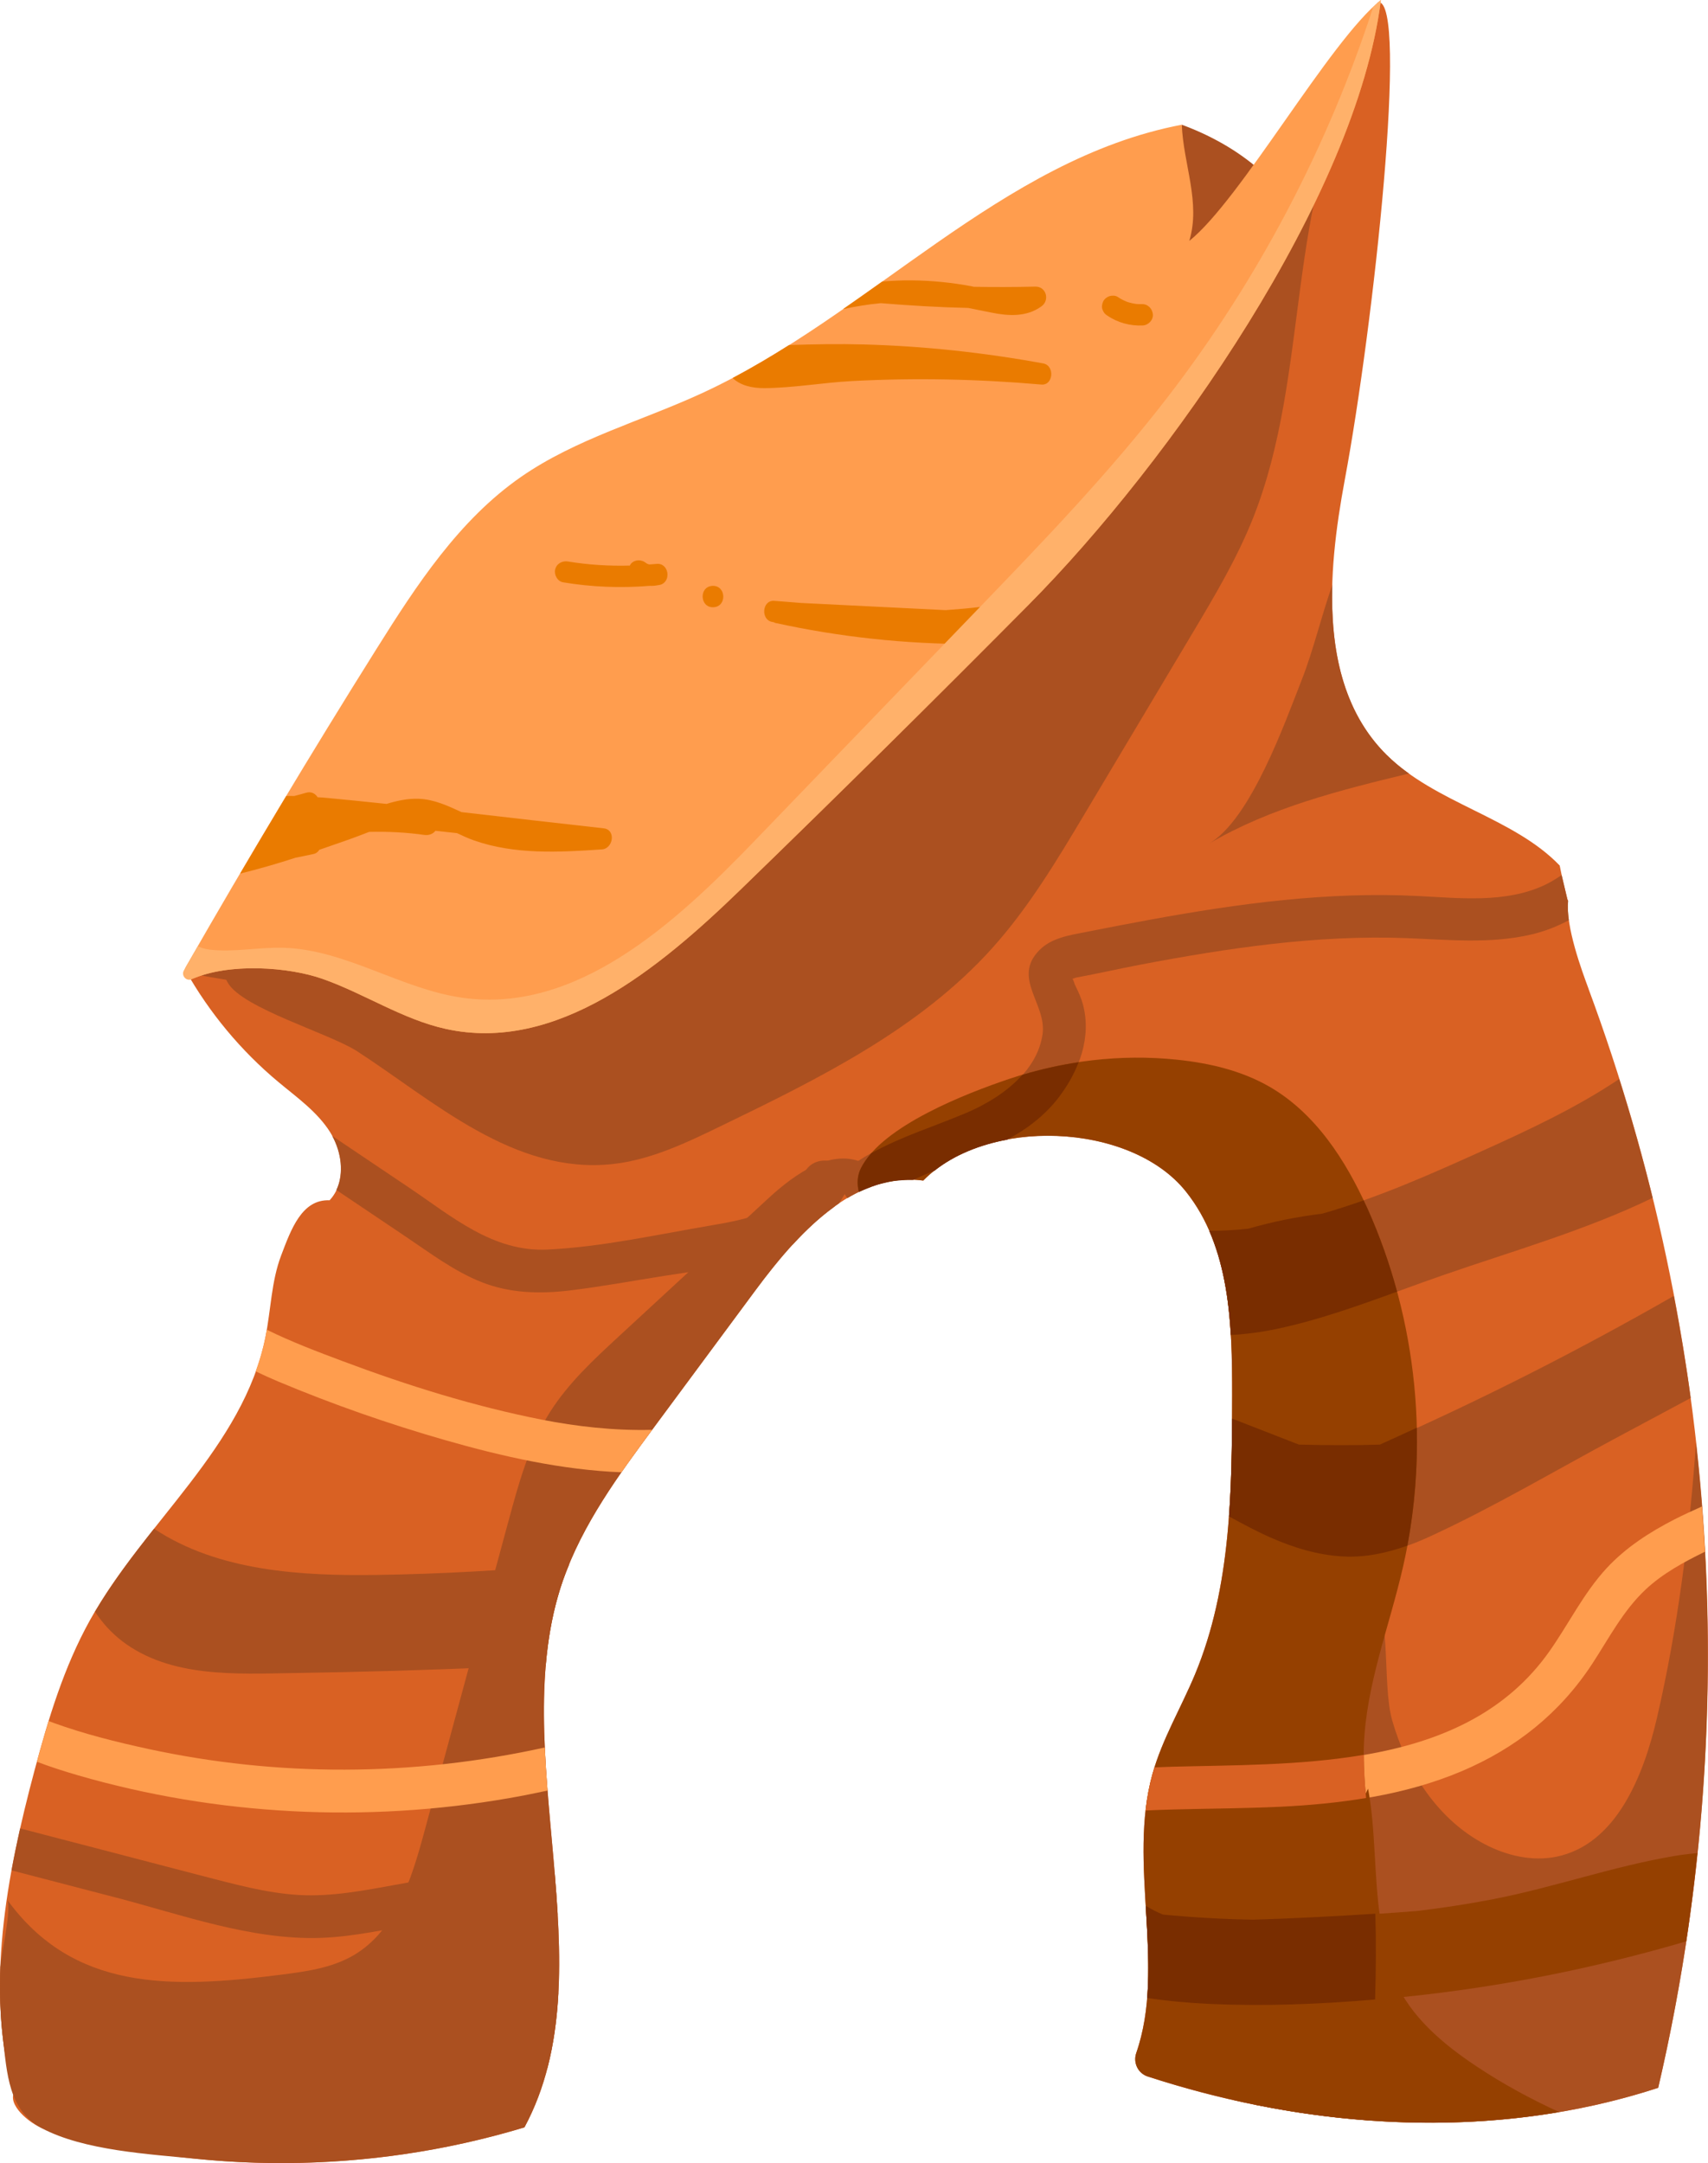 <svg xmlns="http://www.w3.org/2000/svg" width="853.04" height="1080" viewBox="0 0 853.04 1080"><g id="a"/><g id="b"><g id="c"><g id="d"><path d="M655.41 122.03c-11.19-29.18-35.86-48.97-65.19-59.76-6.68 39.03-13.41 83.25-11.47 122.8 17.92-10.56 35.85-21.12 53.77-31.68 8.66-5.1 26.49-21.98 22.89-31.36z" fill="#ab5020"/><path d="M793.41 493.75c-3.44-9.28-11.49-31.02-10.27-44.03-.09-.26-.28-.48-.34-.75-1.25-5.55-2.77-11.16-3.83-16.83-23.14-24.07-62.09-31.07-86.45-55.23-34.33-34.04-29.73-89.97-20.86-137.49 14.41-77.17 31.98-239.43 16.65-238.37-30.81 36.31-42.34 84.82-65.47 126.44-26.11 46.96-66.49 84.22-107.92 118.44-122.78 101.39-274.56 179.06-422.24 238.61 11.88 21.12 27.64 40.06 46.24 55.59 9.33 7.79 19.59 14.97 26.04 25.27 6.45 10.3 7.95 25-.35 33.88-13.88-.59-19.27 14.57-24.2 27.56-4.93 12.99-5.11 27.23-7.85 40.86-10.99 54.81-60.53 92.5-87.7 141.35-12.96 23.32-20.74 49.12-27.62 74.89-14.08 52.75-24.77 108.81-10.52 161.51-2.16 6.74 9.53 15.89 16.32 17.87 77.51 22.61 161.59 22.2 238.88-1.17 42.48-78.9-10.26-188.29 19.17-272.93 9.83-28.26 27.9-52.79 45.71-76.83 16.78-22.65 33.55-45.29 50.32-67.94 20.97-28.31 49.08-59.84 83.98-55.02 31.12-31.88 103.36-29.34 131.17 5.47 22.19 27.77 23.15 66.36 23.1 101.91-.07 47.06-.41 95.54-18.47 139-6.93 16.69-16.41 32.4-21.28 49.81-12.61 45.07 6.92 96.02-8.14 139.42-1.67 4.82.84 10.13 5.69 11.71 82.04 26.76 173.11 32.39 254.98 5.66 42.48-182.23 30.31-373.22-34.76-548.65z" fill="#d96123"/><path d="M777.45 927c-12.15 2.52-24.97-.48-35.96-6.24-23.42-12.29-38.93-36.41-46.19-61.85-5.41-18.95.53-57.34-12.42-69.9-39.68 71.96-55.31 169.31-65.98 249.98-.42 3.14-.79 6.31-1.17 9.48 70.2 15.98 144.48 16.13 212.44-6.06 24.7-105.96 30.79-214.87 18.88-321.97-3.33 46.23-9.04 92.16-19.51 137.3-6.82 29.4-20.55 63.14-50.1 69.27z" fill="#ab5020"/><path d="M383.72 598.32c-24.88 22.96-49.75 45.93-74.63 68.89-12.6 11.63-25.35 23.44-34.49 37.95-10.34 16.41-15.55 35.45-20.62 54.18-14.05 51.89-28.11 103.77-42.16 155.66-6.31 23.28-14.28 48.85-35.04 61.13-10.97 6.49-24.02 8.23-36.66 9.84-55.36 7.04-103.68 7.97-136.7-37.67 2.79 3.86-2.98 27.81-3.2 33.49-.46 12.11-.15 24.26 1.28 36.3 1.99 16.77 2.7 35.66 19.33 44.47 21.16 11.23 53.83 12.96 77.3 15.32 54.92 5.51 110.95.27 163.81-15.72 42.48-78.9-10.26-188.29 19.17-272.93 9.83-28.26 27.9-52.79 45.71-76.83 16.78-22.65 33.55-45.29 50.32-67.94 11.76-15.87 25.76-32.75 41.95-43.68 4.03-6.72 8.35-13.29 13.24-19.57-16.22-8.69-35.08 4.63-48.6 17.11z" fill="#ab5020"/><g><path d="M222.32 719.03c28.24 8.09 58.22 14.9 88.08 16.06 4.98-7.16 10.14-14.21 15.31-21.2-19.08.51-38.27-1.76-55.02-5.06-33.94-6.69-67.1-17.06-99.47-29.2-12.52-4.69-25.59-9.62-37.98-15.72-.22 1.27-.43 2.54-.68 3.8-1.18 5.86-2.87 11.49-4.85 16.99 3.72 1.78 7.49 3.49 11.32 5.1 27.08 11.36 55.06 21.14 83.28 29.23z" fill="#ff9d4e"/><path d="M273.27 1032.97c3.22-12.24 4.91-24.98 5.6-38.04-26.52-.04-53.06.92-79.55 2.42-40.46 2.28-81.16 6.28-121.83 8.23-16.23-3.11-32.27-7.19-47.93-12.42-9.97-3.33-19.7-7.29-29.31-11.51-.3 7.73-.3 15.45.12 23.13.83.34 1.64.73 2.47 1.06-.81-.06-1.62-.18-2.43-.24.57 9.61 1.78 19.17 3.71 28.64 6.46 1.45 12.98 2.67 19.55 3.49 32.64 4.1 65.64 1.21 98.35-1.23 50.43 2.88 101 1.68 151.25-3.53z" fill="#ab5020"/><path d="M783.17 449.8c-.1-.29-.31-.54-.37-.83-.89-3.99-1.95-8-2.87-12.04-2.69 1.82-5.46 3.53-8.43 4.93-19.54 9.21-42.54 6.54-63.4 5.5-44.86-2.24-89.2 3.7-133.24 11.75-10.98 2-21.93 4.13-32.88 6.29-8.05 1.58-16.9 2.9-22.94 9.06-13.69 13.95 3.89 26.89 1.64 42.03-2.88 19.31-21.53 32.13-38.06 39.15-19.55 8.31-40.27 13.93-57.69 26.55-1.32.95-2.3 2.06-3.01 3.23-3.05-7.72-17.38-8.76-20.83 1.73-5.72 17.43-29.82 21.96-45.44 24.6-26.95 4.55-54.93 10.84-82.25 12.14-27.28 1.3-47.76-16.59-69.22-31.01-12.75-8.57-25.51-17.15-38.26-25.72 4.56 8.3 5.96 18.8 2.08 26.98 11.63 7.82 23.26 15.64 34.89 23.46 12.12 8.15 24.07 17.21 37.75 22.59 13.97 5.5 28.78 5.91 43.54 4.16 15.82-1.88 31.56-4.81 47.29-7.29 13.62-2.15 27.42-3.82 40.85-6.99 8.33-1.96 16.4-4.79 23.65-8.72 6.44-7.02 13.35-13.5 20.72-18.82 1.64-2.62 3.12-5.38 4.29-8.44.46 1.51 1.23 2.93 2.21 4.15 10.14-6.06 21.09-9.64 32.85-9.18 3.53-1.62 7.1-3.14 10.72-4.6 9.88-7.82 22.57-12.92 36.24-15.45 9.89-5.34 18.93-12.04 26.22-21.71 9.82-13.02 15.99-29.44 11.65-45.77-.87-3.27-2.27-6.31-3.77-9.33-.6-1.2-.94-2.94-1.48-3.49.92-.35 1.96-.65 1.95-.64 10.6-1.94 21.17-4.38 31.77-6.39 43.91-8.34 88.49-15.02 133.31-13.29 20.76.8 41.48 2.96 61.96-1.77 6.73-1.55 13.01-4.03 18.92-7.17-.49-3.51-.62-6.76-.36-9.65z" fill="#ab5020"/><path d="M38.89 886.37c69.53 20.15 144.09 23.84 215.36 11.41 6.44-1.12 12.84-2.41 19.22-3.78-.56-7.2-1.04-14.38-1.36-21.52-32.71 7.24-66.2 11-99.89 11.08-33.02.09-65.94-3.37-98.22-10.35-15.89-3.44-31.9-7.45-47.21-12.98-.83-.3-1.66-.63-2.49-.95-2.08 6.74-4.02 13.53-5.87 20.34 6.83 2.59 13.75 4.8 20.46 6.74z" fill="#ff9d4e"/><path d="M586.36 903.43c17.7-.47 35.42-.51 53.11-1.36 30.77-1.48 62.03-5.65 90.6-17.76 27.07-11.48 49.01-28.96 65.15-53.6 8.36-12.76 15.45-26.61 26.73-37.15 8.53-7.98 19.12-13.71 29.58-18.81-.41-7.54-.93-15.07-1.51-22.59-4.71 2.11-9.36 4.22-13.74 6.46-12.42 6.37-24.35 14.06-33.89 24.37-11.5 12.44-18.88 27.78-28.58 41.52-41.97 59.49-123.98 55.86-188.44 57.59-2.91.08-5.83.21-8.74.32-.34 1.07-.7 2.12-1.01 3.2-1.68 6.01-2.79 12.13-3.49 18.32 4.73-.21 9.47-.37 14.2-.5z" fill="#ff9d4e"/><path d="M689.16 721.27c-13.6.44-27.18.3-40.46-.01-11.11-4.32-22.23-8.65-33.34-12.97-.08 16.26-.37 32.63-1.56 48.85 6.96 3.76 13.87 7.51 20.86 10.58 11.66 5.11 23.66 8.79 36.43 9.43 15.1.76 29.93-3.94 43.48-10.2 31.36-14.47 61.44-32.32 91.88-48.63 12.65-6.77 25.29-13.55 37.94-20.32-2.31-17.06-5.2-34.04-8.43-50.97-47.62 27.25-96.56 52.13-146.81 74.25z" fill="#ab5020"/><path d="M57.81 947.39c32.99 8.59 67.68 21.28 102.18 20.17 17-.55 33.61-4.54 50.33-7.27 15.53-2.54 31.11-3.21 46.82-3.57 7.13-.16 14.27-.37 21.38-.76-.4-7.01-.93-14.07-1.52-21.16-9.56.44-19.14.51-28.51.78-14.86.43-29.51 1.68-44.17 4.24-16.13 2.81-32.24 6.41-48.69 6.48-16.62.07-32.91-4.09-48.89-8.22-15.88-4.1-31.74-8.26-47.6-12.4-16.36-4.26-32.71-8.52-49.07-12.78-1.57 6.95-3.02 13.93-4.3 20.94 17.35 4.52 34.69 9.04 52.04 13.55z" fill="#ab5020"/><path d="M61.04 819.43c24.14 18.36 57.04 16.33 85.66 15.9 33.1-.49 66.19-1.48 99.26-2.86 8.86-.05 17.72-.22 26.58-.48 1.21-14.74 3.8-29.07 8.56-42.75.95-2.74 2.05-5.42 3.15-8.1-31.79 2.86-63.66 4.72-95.55 5.19-37.85.57-79.64-1.7-111.76-23.07-10.6 13.38-20.94 26.95-29.48 41.42 3.66 5.64 8.27 10.69 13.59 14.74z" fill="#ab5020"/><path d="M660.33 605.97c-12.46 1.51-24.77 4-36.84 7.48-6.53.74-13.05 1.08-19.55 1.06 6.97 15.98 9.73 33.9 10.78 52.04 7.76-.41 15.53-1.48 23.14-3.09 28.27-5.98 55.59-17.34 82.83-26.78 34.56-11.98 71.31-22.42 104.69-38.61-4.89-19.93-10.51-39.7-16.7-59.33-21.12 14.15-44.34 25.04-67.52 35.51-25.05 11.31-52.57 23.7-80.82 31.72z" fill="#ab5020"/><path d="M847.72 925.23c-3.96.36-7.91.82-11.88 1.5-30.48 5.19-59.83 15.63-90.2 21.52-12.45 2.42-25.01 4.29-37.61 5.86-27.34 2.15-54.77 3.5-82.21 4.36-15.02-.28-30.02-1.12-44.96-2.55-3-1.21-5.86-2.71-8.63-4.39.93 15.54 1.94 31.04.73 46.02 10.28 1.53 20.68 2.48 31.14 2.95 32.59 1.48 65.47-.21 97.9-3.55 47.47-4.88 94.41-14.22 140.16-27.68 2.22-14.65 4.02-29.33 5.56-44.03z" fill="#954000"/></g><path d="M683.49 1058.66c3.3-46.09 5.75-92.36 1.19-138.3-1.6-16.15-4.07-32.3-3.52-48.52 1.05-30.61 12.76-59.71 19.57-89.58 13.53-59.34 7.24-123.02-17.64-178.57-10.91-24.35-26.2-48.05-49.36-61.28-13.91-7.94-29.88-11.64-45.8-13.31-28.29-2.97-57.15.56-84.08 9.64-20.86 7.04-63.18 23.29-73.86 44.47-1.88 3.74-2.07 7.75-1.06 11.91 9.99-4.86 20.71-7.26 32.18-5.68 31.12-31.88 103.36-29.34 131.17 5.47 22.19 27.77 23.15 66.36 23.1 101.9-.07 47.06-.41 95.54-18.47 139-6.93 16.69-16.41 32.4-21.28 49.81-12.61 45.07 6.92 96.02-8.14 139.41-1.67 4.82.84 10.14 5.69 11.72 35.56 11.59 72.82 19.17 110.3 21.91z" fill="#954000"/><path d="M305.88 581.2c19.01-2.04 36.66-10.51 53.87-18.84 49.01-23.74 99.34-48.44 135.76-88.93 18.29-20.33 32.43-43.98 46.44-67.47 17.83-29.88 35.67-59.76 53.5-89.64 11.11-18.61 22.26-37.31 30.29-57.44 28.98-72.61 15.75-159.13 55.23-226.61-7.34 32-20.52 62.65-38.71 89.99-16.59 24.95-37.16 46.96-58.05 68.45-64.04 65.87-132 127.94-203.39 185.75-32.8 26.56-67.81 52.94-109.04 61.98-7.71 1.69-15.9 2.73-23.4.25-8.06-2.67-14.33-9.05-22.01-12.66-19.7-9.26-42.64 1.5-61.18 12.9-16.6 10.21-63.78 30.35-51.4 51.76 7.41 12.82 50.81 25.25 64.6 34.2 38.36 24.89 78.23 61.61 127.48 56.31z" fill="#ab5020"/><path d="M299.1 526.06c25.82-5.55 46.21-24.73 65.16-43.13 83.98-81.49 168.79-164 231.28-262.94 34.69-54.92 62.1-114.42 81.31-176.47-19 72.72-68.11 133.62-120.22 187.78-50.81 52.8-105.75 101.61-164.17 145.84-26.93 20.39-54.94 40-86.4 52.29-31.46 12.29-66.98 16.79-99.14 6.48-9.89-3.17-19.46-7.72-29.77-9.03-35.92-4.56-66.96 30.77-82.31 59.08 28.04 5.6 55.5 7.71 83.28 15.89 37.21 10.97 81.56 32.68 120.98 24.2z" fill="#ab5020"/><path d="M590.22 62.27c-90.4 17.24-155.84 95.34-239.39 133.93-30.28 13.99-63.25 22.91-90.65 41.93-30.92 21.47-52.12 53.95-72.13 85.84-32.83 52.31-64.6 105.28-95.29 158.87-1.79 3.13 1.42 6.66 4.77 5.32 18.58-7.4 46.98-5.25 63.47.54 20.94 7.35 39.92 20.21 61.59 25 55.3 12.23 106.47-29.97 147.14-69.39 48.49-47 96.51-94.48 144.07-142.43C583.8 231.29 677.35 98.64 689.67.0c-25.84 20.69-69.87 99.6-95.7 120.29 5.8-19.1-2.91-38.08-3.75-58.02z" fill="#ff9d4e"/><path d="M692.52 376.91c-22.09-21.91-28.02-52.88-27.11-84.84-5.57 15.81-9.45 32.57-15.28 47.39-8.38 21.29-25.43 69.52-46.16 81.66 30.56-17.89 65.04-26.54 99.68-34.91-3.94-2.82-7.68-5.89-11.12-9.31z" fill="#ab5020"/><path d="M737.36 1031.65c-16.77-11.16-33.01-24.79-40.84-43.35-4.06-9.63-5.64-20.1-7.19-30.44-3.17-21.27-2.21-44.36-6.06-64.81-24.33 49.01-39.64 105.69-56.74 157.76 50.19 10.19 102.16 12.22 152.2 3.72-14.35-6.57-28.24-14.13-41.38-22.88z" fill="#954000"/><path d="M494.96 307.12c-.35-2.41-2.12-4.48-5.27-4.1-5.8.7-11.6 1.2-17.41 1.61-24.06-1.19-48.12-2.38-72.18-3.58-4.49-.33-8.98-.76-13.48-1.06-6.02-.4-6.8 9.48-.94 10.54.22.04.44.07.66.11.28.11.5.29.81.36 32.26 7.09 65.2 10.6 98.21 10.56 3.14-4.85 6.37-9.65 9.6-14.44z" fill="#ea7b00"/><g><path d="M521.04 181.45c-29.59-5.41-59.55-8.66-89.62-9.47-12.45-.34-24.88-.12-37.32.3-9.24 5.83-18.61 11.38-28.2 16.45 3.99 3.83 9.91 5.1 15.92 5.06 14.46-.1 29.15-2.76 43.63-3.53 31.56-1.67 63.18-1.01 94.66 1.74 6.01.52 6.79-9.47.94-10.54z" fill="#ea7b00"/><path d="M439.95 151.37c14.52 1.19 29.07 2.06 43.64 2.38 3.82.74 7.64 1.53 11.5 2.31 8.62 1.76 17.64 2.29 25.1-3.14 4.23-3.08 2.31-9.95-3.14-9.82-10.24.25-20.48.27-30.7.09-.32-.07-.65-.16-.96-.22-9.98-1.91-20.17-2.91-30.34-2.99-4.82-.04-9.63.2-14.43.59-6.49 4.62-13.01 9.21-19.55 13.75 6.24-1.33 12.53-2.37 18.88-2.96z" fill="#ea7b00"/><path d="M300.58 424.11c5.74-.38 7.15-9.85.94-10.54-23.67-2.61-47.34-5.4-71.01-8.09-6.85-3.14-13.69-6.38-21.39-6.66-5.44-.2-10.81.96-16.06 2.56-10.51-1.11-21.03-2.18-31.54-3.16-.96-.09-1.93-.08-2.89-.16-1.14-1.84-3.22-3.05-5.89-2.21-1.9.6-3.83 1.02-5.74 1.57-1.34-.04-2.68.02-4.03.0-7.75 12.88-15.43 25.8-23.05 38.75 9.29-2.27 18.52-4.95 27.67-7.92 3.03-.63 6.07-1.19 9.09-1.88 1.26-.29 2.18-1.07 2.78-2.07 4.96-1.7 9.89-3.43 14.8-5.15 3.25-1.14 6.64-2.47 10.09-3.8 9.23-.23 18.48.22 27.62 1.52 2.12.3 4.25-.43 5.48-2.06 3.6.39 7.2.75 10.8 1.16 2.74 1.3 5.47 2.56 8.21 3.54 20.55 7.3 42.74 6.02 64.12 4.59z" fill="#ea7b00"/></g><path d="M570.21 151.84c-.84.04-1.67.0-2.5-.05-1.59-.19-3.15-.55-4.68-1.04-1.69-.67-3.32-1.48-4.83-2.52-1.06-.73-2.97-.73-4.13-.35-1.22.4-2.52 1.41-3.08 2.6-.6 1.27-.86 2.78-.35 4.13.2.42.4.83.6 1.25.51.78 1.18 1.39 2 1.83 5.04 3.46 11.38 5.1 17.46 4.82 2.79-.13 5.35-2.7 5.09-5.57-.26-2.88-2.59-5.23-5.57-5.09z" fill="#ea7b00"/><path d="M355.84 292.52c-6.86.31-6.39 10.98.48 10.67 6.86-.31 6.39-10.98-.48-10.67z" fill="#ea7b00"/><path d="M327.92 281.55c-1.22.13-2.44.16-3.66.27-.55-.13-1.09-.32-1.59-.72-2.22-1.83-5.53-1.86-7.54.34-.25.27-.37.62-.55.94-10.34.28-20.69-.35-30.93-2.04-2.84-.47-5.73 1.09-6.39 4.02-.61 2.69 1.16 5.92 4.02 6.39 14.29 2.37 28.81 2.94 43.24 1.75 1.23.07 2.47-.02 3.74-.27.05.0.1.0.15-.01v-.02c.47-.09.94-.1 1.41-.24 5.67-1.68 4.18-11.05-1.89-10.41z" fill="#ea7b00"/><path d="M685.85 3.44c-22.77 70.04-57.52 136.18-102.45 194.54-29.11 37.81-62.31 72.26-95.43 106.61-37.19 38.58-74.38 77.16-111.57 115.74-39.62 41.1-88.49 85.65-145.05 77.89-30.94-4.24-58.66-24.16-89.88-25.01-12.34-.34-24.71 2.36-36.97.9-2.07-.25-3.93-.87-5.7-1.66-2.31 4.01-4.63 8.02-6.95 12.03-1.51 2.61 1.19 5.64 3.94 4.41 18.51-8.26 48.19-6.16 65.2-.19 20.94 7.35 39.92 20.21 61.59 25 55.3 12.23 106.47-29.97 147.14-69.39 48.49-47 96.52-94.48 144.07-142.43C583.8 231.29 677.35 98.64 689.67.0c-1.22.98-2.52 2.21-3.83 3.44z" fill="#ffb16a"/><g><path d="M529.21 547.3c3.9-5.18 7.19-10.91 9.51-16.94-9.5 1.43-18.89 3.54-28.09 6.29-7.57 8.48-18.14 14.79-28.01 18.99-15.85 6.73-32.43 11.76-47.43 20.12-2.12 2.41-3.89 4.89-5.17 7.44-1.88 3.74-2.07 7.75-1.06 11.91.33-.16.68-.27 1.02-.42 1.1-.51 2.22-.93 3.34-1.38 1.54-.62 3.09-1.23 4.67-1.72.99-.31 1.99-.54 3-.79 1.78-.46 3.57-.86 5.4-1.13.86-.13 1.74-.2 2.61-.28 1.98-.2 3.99-.31 6.02-.27.35.0.68-.06 1.04-.05 3.53-1.62 7.1-3.14 10.72-4.6 9.88-7.81 22.57-12.92 36.24-15.45h0c9.89-5.34 18.93-12.05 26.22-21.71z" fill="#792d00"/><path d="M639.47 902.08c14.27-.69 28.64-2 42.81-4.37-.69-7.18-1.1-14.36-1.08-21.56-31.87 5.43-65.74 5.15-95.81 5.95-2.91.08-5.83.21-8.74.32-.34 1.07-.7 2.12-1.01 3.2-1.68 6.01-2.79 12.13-3.49 18.32 4.73-.21 9.47-.37 14.2-.5 17.7-.47 35.42-.51 53.11-1.36z" fill="#d96123"/><path d="M623.5 613.45c-6.53.74-13.05 1.08-19.55 1.06h0c3.48 7.99 5.92 16.46 7.61 25.2h0c.84 4.36 1.5 8.76 2.01 13.22.0.06.01.12.02.18.51 4.45.88 8.94 1.14 13.44h0c7.76-.41 15.53-1.48 23.14-3.09 20.35-4.3 40.2-11.4 59.88-18.55-3.81-14.09-8.68-27.89-14.65-41.22-.65-1.46-1.38-2.9-2.06-4.36-6.84 2.42-13.75 4.66-20.7 6.64-12.46 1.51-24.77 4-36.84 7.48z" fill="#792d00"/><path d="M648.69 721.25c-11.11-4.32-22.23-8.65-33.34-12.97h0c-.08 16.26-.37 32.63-1.56 48.84h0c6.96 3.76 13.87 7.52 20.86 10.58 11.66 5.11 23.66 8.79 36.43 9.43 10.87.54 21.6-1.76 31.82-5.42 3.63-19.39 5.17-39.15 4.69-58.87-6.15 2.81-12.26 5.7-18.45 8.43-13.6.44-27.18.3-40.46-.01z" fill="#792d00"/><path d="M686.9 955.48c-20.34 1.31-40.7 2.35-61.09 2.99-15.02-.28-30.02-1.12-44.96-2.55-3-1.21-5.86-2.71-8.63-4.39.21 3.48.42 6.95.61 10.42.05.87.08 1.73.13 2.6.15 2.85.27 5.7.36 8.54.03.96.06 1.93.08 2.89.07 2.84.09 5.67.07 8.49.0.81.0 1.63-.02 2.45-.07 3.57-.21 7.12-.49 10.64 10.28 1.53 20.68 2.48 31.14 2.95 27.5 1.25 55.2.16 82.68-2.2.43-14.28.55-28.57.12-42.83z" fill="#792d00"/></g></g></g></g></svg>
